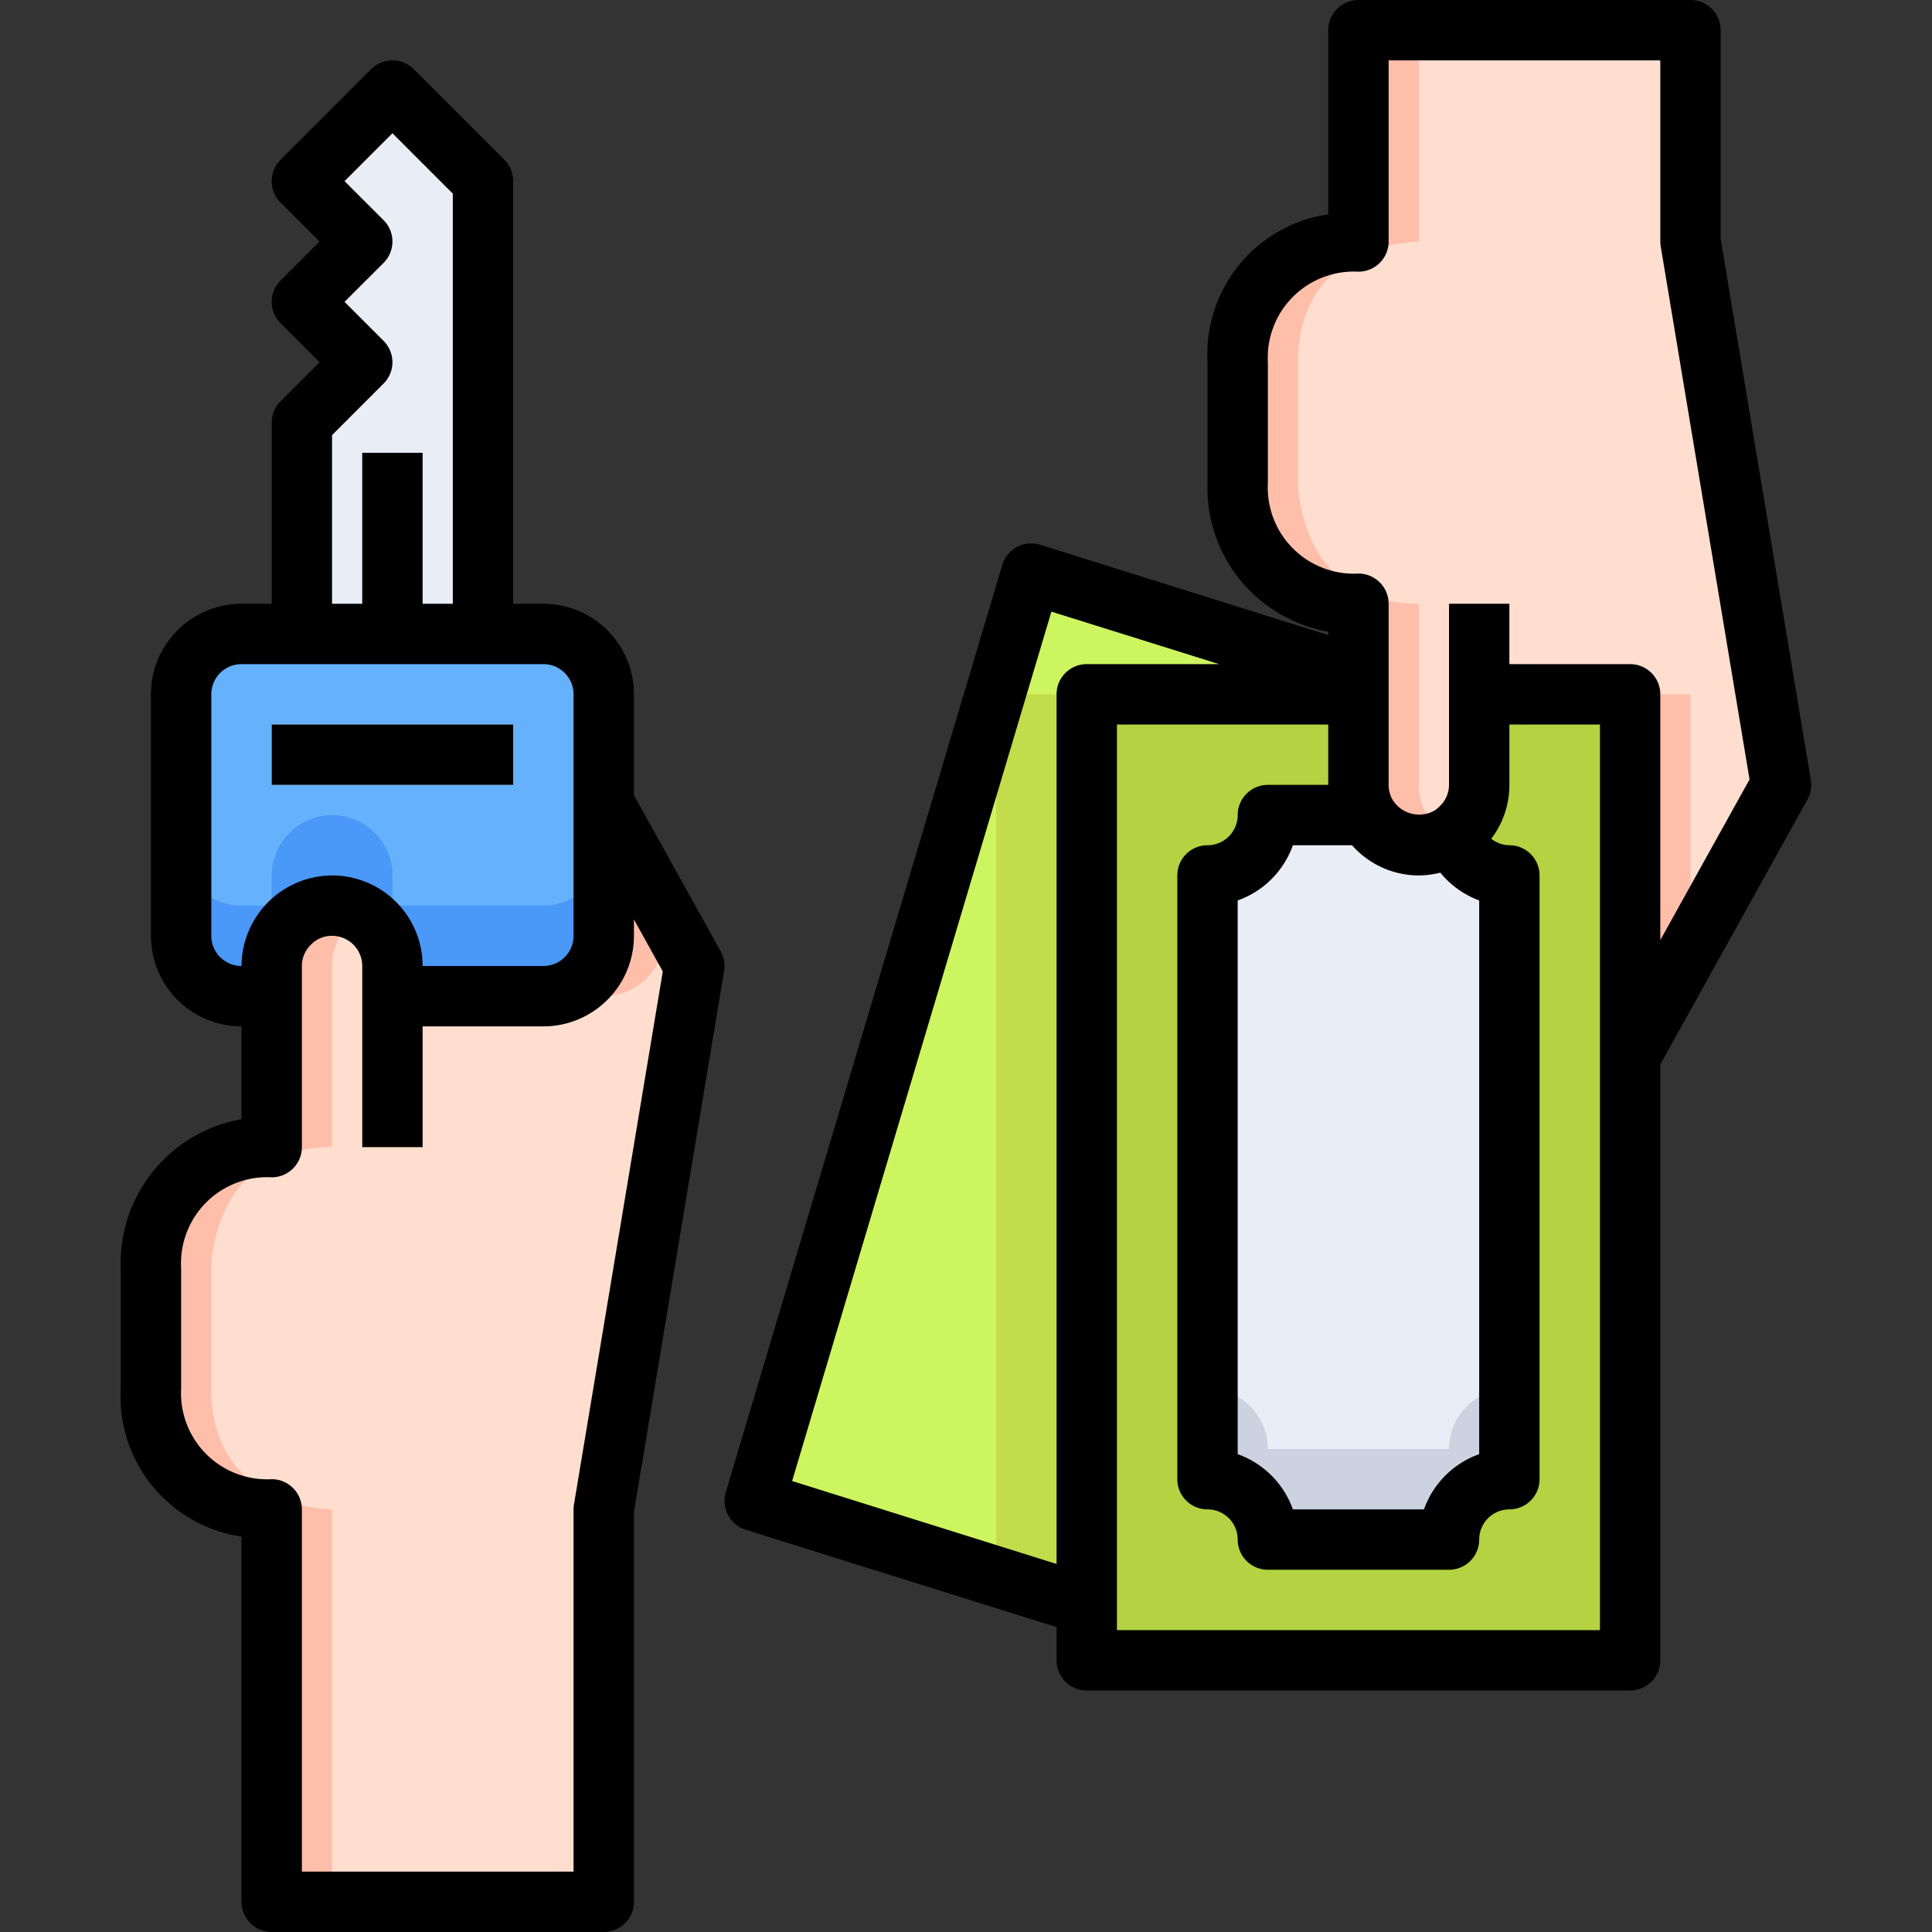 <svg xmlns="http://www.w3.org/2000/svg" viewBox="0 0 64 64"><rect x="0" y="0" width="64" height="64" fill="#333333" stroke="none"/><g id="_12-Rent" data-name="12-Rent"><path d="M45.27,27H42a2.006,2.006,0,0,1-2,2V49a2.006,2.006,0,0,1,2,2h6a2.006,2.006,0,0,1,2-2V29a1.991,1.991,0,0,1-1.88-1.34A1.974,1.974,0,0,1,47,28,2,2,0,0,1,45.27,27Z" style="fill:#e9edf5"/><path d="M42,48h6a2.006,2.006,0,0,1,2-2v3a2.006,2.006,0,0,0-2,2H42a2.006,2.006,0,0,0-2-2V46A2.006,2.006,0,0,1,42,48Z" style="fill:#cdd2e1"/><polygon points="45 23 45 22.4 34.16 19 25 49.72 36 53.17 36 23 45 23" style="fill:#cdf55f"/><polygon points="33.903 19.86 34.16 19 45 22.4 45 23 42 23 42 22.4 33.903 19.86" style="fill:#c3dc4b"/><polygon points="33 23 36 23 36 53.17 33 52.229 33 23" style="fill:#c3dc4b"/><path d="M49,26a1.955,1.955,0,0,1-.59,1.41,2.258,2.258,0,0,1-.29.25A1.991,1.991,0,0,0,50,29V49a2.006,2.006,0,0,0-2,2H42a2.006,2.006,0,0,0-2-2V29a2.006,2.006,0,0,0,2-2h3.27A2,2,0,0,1,45,26V23H36V55H54V23H49Z" style="fill:#b4d241"/><path d="M49,23h5V35l5-9L56,8V1H45V8s-4,0-4,4v4s0,4,4,4v6a2,2,0,0,0,2,2,1.974,1.974,0,0,0,1.12-.34,2.258,2.258,0,0,0,.29-.25A1.955,1.955,0,0,0,49,26Z" style="fill:#ffdecf"/><polygon points="56 23 56 31.4 54 35 54 23 56 23" style="fill:#ffbeaa"/><path d="M43,12v4s0,4,4,4v6a2,2,0,0,0,.27,1,2.038,2.038,0,0,0,.717.724A1.968,1.968,0,0,1,47,28a2,2,0,0,1-2-2V20c-4,0-4-4-4-4V12c0-4,4-4,4-4V1h2V8S43,8,43,12Z" style="fill:#ffbeaa"/><polygon points="16 6 16 21 13 21 10 21 10 14 12 12 10 10 12 8 10 6 13 3 16 6" style="fill:#e9edf5"/><path d="M20,23v8a2.006,2.006,0,0,1-2,2H13V32a2.006,2.006,0,0,0-2-2,2.015,2.015,0,0,0-2,2v1H8a2.006,2.006,0,0,1-2-2V23a2.006,2.006,0,0,1,2-2H18A2.006,2.006,0,0,1,20,23Z" style="fill:#65b1fc"/><path d="M18,30H13V29a2.006,2.006,0,0,0-2-2,2.015,2.015,0,0,0-2,2v1H8a2.006,2.006,0,0,1-2-2v3a2.006,2.006,0,0,0,2,2H9V32a2.015,2.015,0,0,1,2-2,2.006,2.006,0,0,1,2,2v1h5a2.006,2.006,0,0,0,2-2V28A2.006,2.006,0,0,1,18,30Z" style="fill:#4a98f7"/><path d="M13,32v1h5a2.006,2.006,0,0,0,2-2V26.6L23,32,20,50V63H9V50s-4,0-4-4V42s0-4,4-4V32a2.015,2.015,0,0,1,2-2A2.006,2.006,0,0,1,13,32Z" style="fill:#ffdecf"/><path d="M22,31v-.8l-2-3.6V31a2.006,2.006,0,0,1-2,2h2A2.006,2.006,0,0,0,22,31Z" style="fill:#ffbeaa"/><path d="M7,46V42s0-4,4-4V32a1.987,1.987,0,0,1,1-1.721A2,2,0,0,0,9,32v6c-4,0-4,4-4,4v4c0,4,4,4,4,4V63h2V50S7,50,7,46Z" style="fill:#ffbeaa"/><rect x="12" y="15" width="2" height="6" style="fill:#bec3d2"/><rect x="9" y="24" width="8" height="2" style="fill:#f7f7f7"/><path d="M59.986,25.835,57,7.917V1a1,1,0,0,0-1-1H45a1,1,0,0,0-1,1V7.1A4.689,4.689,0,0,0,40,12v4a4.837,4.837,0,0,0,4,4.924v.114l-9.541-2.992a1,1,0,0,0-1.257.668l-9.16,30.721a1,1,0,0,0,.659,1.239L35,53.9V55a1,1,0,0,0,1,1H54a1,1,0,0,0,1-1V35.259l4.874-8.773A1,1,0,0,0,59.986,25.835ZM47.714,28.908a2.987,2.987,0,0,0,1.286.92V48.171A3.016,3.016,0,0,0,47.171,50H42.829A3.016,3.016,0,0,0,41,48.171V29.829A3.016,3.016,0,0,0,42.829,28h1.959A2.954,2.954,0,0,0,47,29,3.037,3.037,0,0,0,47.714,28.908ZM26.24,49.061l8.589-28.8L40.384,22H36a1,1,0,0,0-1,1V51.808ZM53,54H37V24h7v2H42a1,1,0,0,0-1,1,1,1,0,0,1-1,1,1,1,0,0,0-1,1V49a1,1,0,0,0,1,1,1,1,0,0,1,1,1,1,1,0,0,0,1,1h6a1,1,0,0,0,1-1,1,1,0,0,1,1-1,1,1,0,0,0,1-1V29a1,1,0,0,0-1-1,.981.981,0,0,1-.6-.215A2.935,2.935,0,0,0,50,26V24h3Zm2-22.859V23a1,1,0,0,0-1-1H50V20H48v6a.969.969,0,0,1-.3.7,1.284,1.284,0,0,1-.148.132,1.034,1.034,0,0,1-1.422-.34A.989.989,0,0,1,46,26V20a1,1,0,0,0-1-1,2.852,2.852,0,0,1-3-3V12a2.852,2.852,0,0,1,3-3,1,1,0,0,0,1-1V2h9V8a1.021,1.021,0,0,0,.014.165L57.956,25.82Z"/><path d="M21,26.341V23a3,3,0,0,0-3-3H17V6a1,1,0,0,0-.293-.707l-3-3a1,1,0,0,0-1.414,0l-3,3a1,1,0,0,0,0,1.414L10.586,8,9.293,9.293a1,1,0,0,0,0,1.414L10.586,12,9.293,13.293A1,1,0,0,0,9,14v6H8a3,3,0,0,0-3,3v8a3,3,0,0,0,3,3v3.076A4.837,4.837,0,0,0,4,42v4a4.689,4.689,0,0,0,4,4.9V63a1,1,0,0,0,1,1H20a1,1,0,0,0,1-1V50.083l2.986-17.918a1,1,0,0,0-.112-.651ZM11,14.414l1.707-1.707a1,1,0,0,0,0-1.414L11.414,10l1.293-1.293a1,1,0,0,0,0-1.414L11.414,6,13,4.414l2,2V20H14V15H12v5H11ZM7,31V23a1,1,0,0,1,1-1H18a1,1,0,0,1,1,1v8a1,1,0,0,1-1,1H14a3,3,0,0,0-3-3,3.017,3.017,0,0,0-3,3A1,1,0,0,1,7,31ZM19.014,49.835A1.021,1.021,0,0,0,19,50V62H10V50a1,1,0,0,0-.994-1A2.854,2.854,0,0,1,6,46V42.005A2.853,2.853,0,0,1,9,39a1,1,0,0,0,1-1V32a.978.978,0,0,1,.306-.712A.957.957,0,0,1,11,31a1,1,0,0,1,1,1v6h2V34h4a3,3,0,0,0,3-3v-.541l.956,1.721Z"/><rect x="9" y="24" width="8" height="2"/></g></svg>